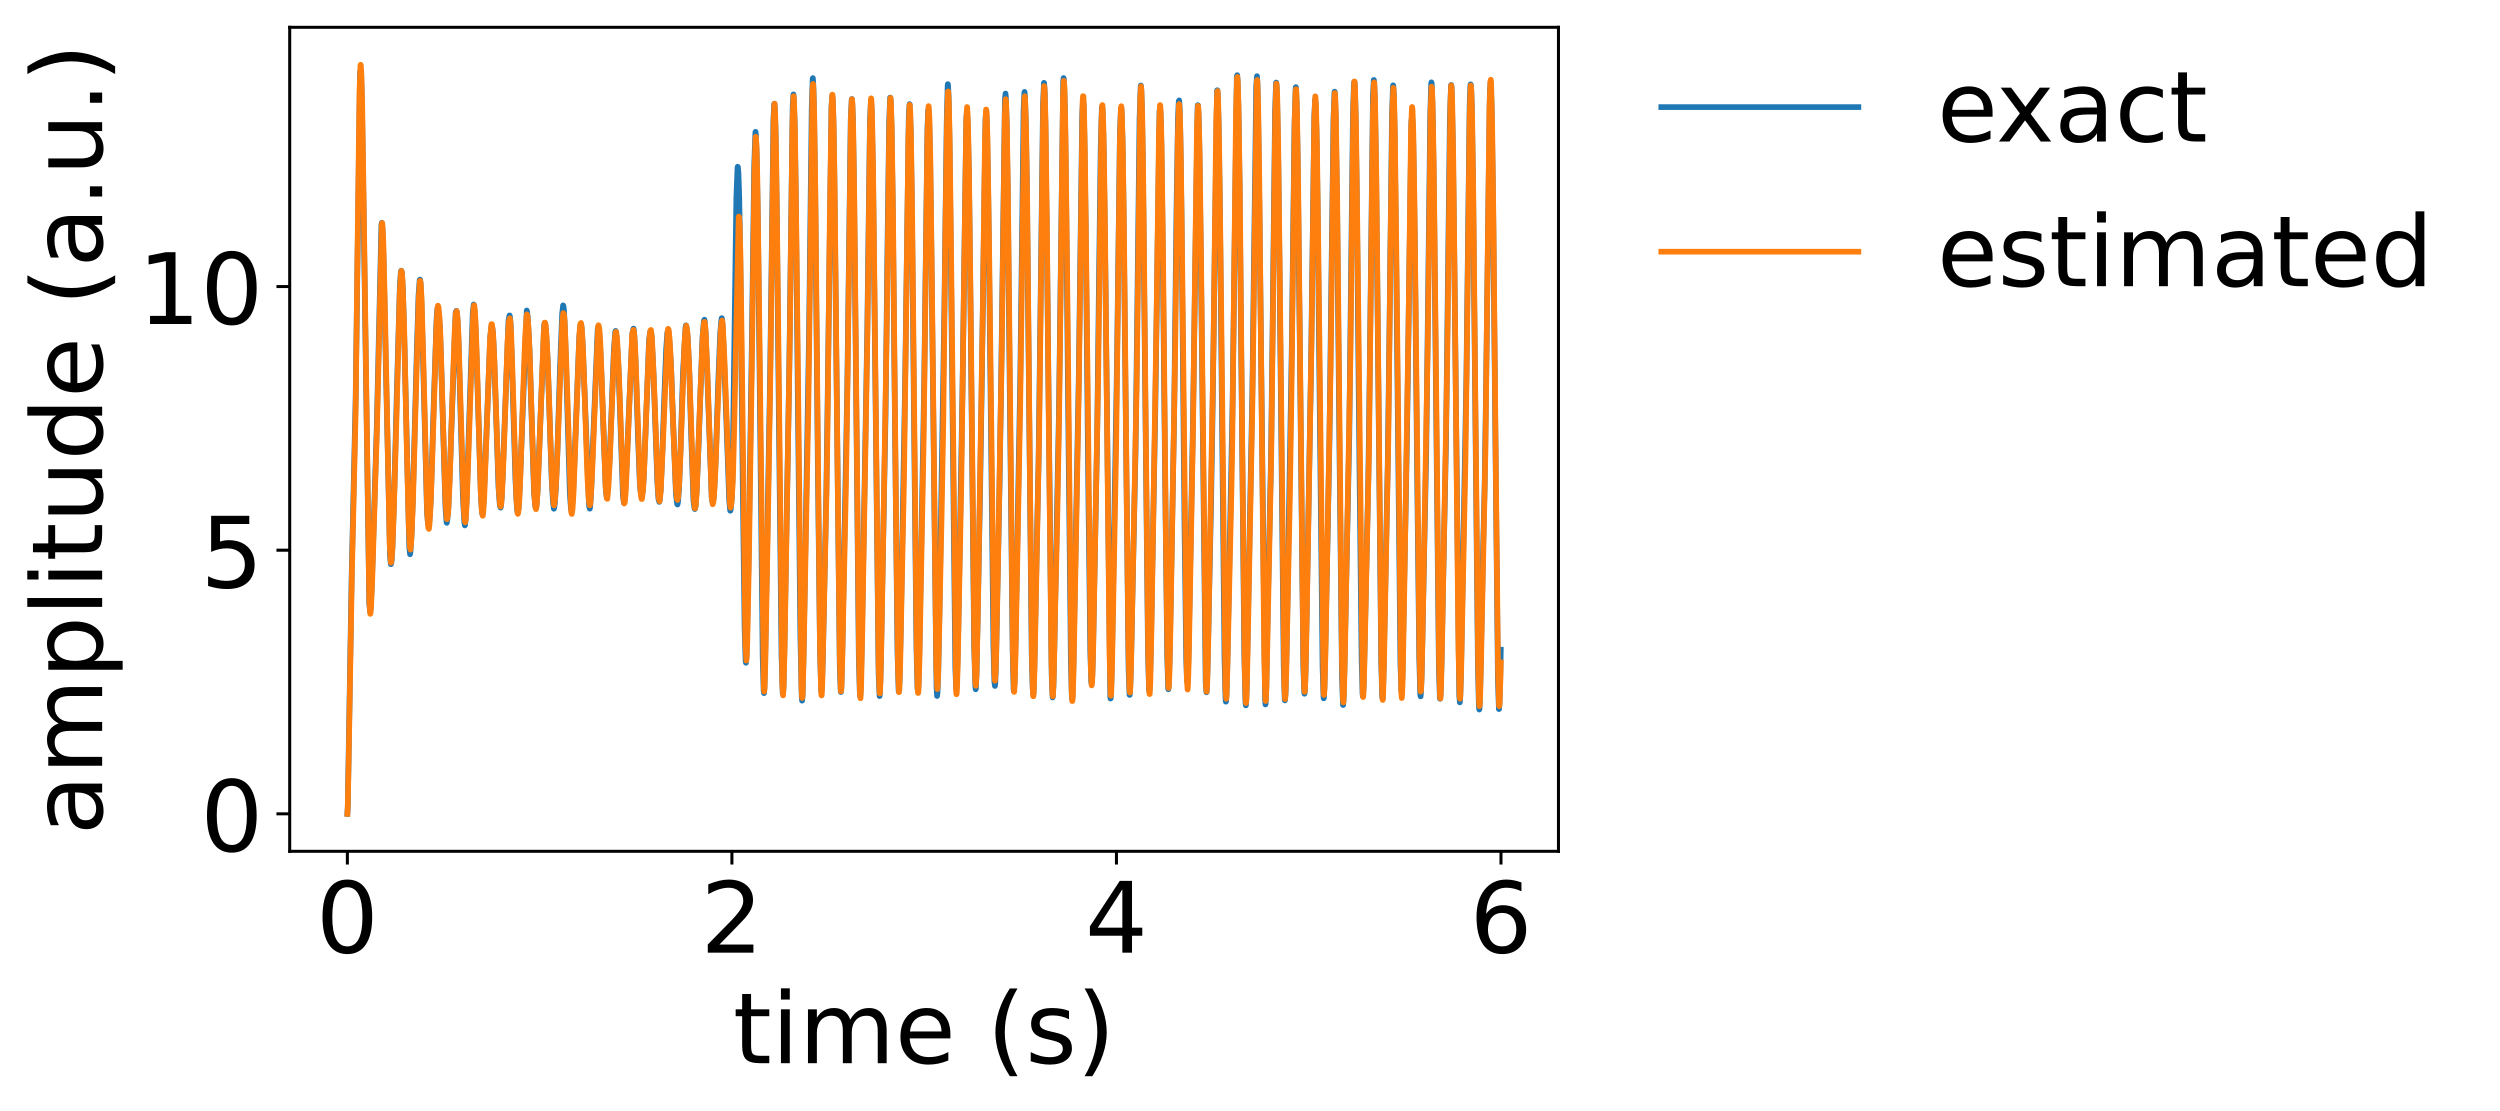 <?xml version="1.0" encoding="utf-8" standalone="no"?>
<!DOCTYPE svg PUBLIC "-//W3C//DTD SVG 1.1//EN"
  "http://www.w3.org/Graphics/SVG/1.1/DTD/svg11.dtd">
<!-- Created with matplotlib (https://matplotlib.org/) -->
<svg height="293.166pt" version="1.1" viewBox="0 0 659.702 293.166" width="659.702pt" xmlns="http://www.w3.org/2000/svg" xmlns:xlink="http://www.w3.org/1999/xlink">
 <defs>
  <style type="text/css">*{stroke-linecap:butt;stroke-linejoin:round;}</style>
 </defs>
 <g id="figure_1">
  <g id="patch_1">
   <path d="M 0 293.166 
L 659.702 293.166 
L 659.702 0 
L 0 0 
z
" style="fill:#ffffff;"/>
  </g>
  <g id="axes_1">
   <g id="patch_2">
    <path d="M 76.448 224.64 
L 411.248 224.64 
L 411.248 7.2 
L 76.448 7.2 
z
" style="fill:#ffffff;"/>
   </g>
   <g id="line2d_1">
    <path clip-path="url(#p82a681dafe)" d="M 91.666 214.756 
L 91.768 212.802 
L 92.072 194.659 
L 92.782 152.251 
L 93.848 104.916 
L 95.015 19.262 
L 95.116 18.645 
L 95.167 18.794 
L 95.319 20.955 
L 95.522 28.42 
L 95.928 54.699 
L 97.45 159.326 
L 97.653 161.375 
L 97.755 160.965 
L 97.907 158.97 
L 98.211 151.238 
L 99.429 112.454 
L 100.647 59.264 
L 100.748 58.797 
L 100.799 58.95 
L 100.951 61.063 
L 101.205 68.621 
L 101.661 89.521 
L 102.93 146.837 
L 103.133 148.87 
L 103.183 148.87 
L 103.336 148.033 
L 103.538 144.852 
L 104.046 129.478 
L 104.705 103.903 
L 105.517 75.316 
L 105.771 71.84 
L 105.872 71.425 
L 105.923 71.455 
L 106.075 72.343 
L 106.329 76.959 
L 106.735 91.368 
L 108.003 144.466 
L 108.206 146.264 
L 108.308 145.696 
L 108.612 140.671 
L 108.916 132.424 
L 109.982 92.901 
L 110.439 77.965 
L 110.743 73.84 
L 110.844 73.786 
L 110.946 74.436 
L 111.149 78.274 
L 111.605 93.732 
L 112.671 134.929 
L 112.925 138.213 
L 113.077 138.435 
L 113.128 138.374 
L 113.28 137.443 
L 113.483 135.226 
L 113.736 129.884 
L 114.345 109.957 
L 115.208 84.016 
L 115.411 81.498 
L 115.461 81.349 
L 115.512 81.389 
L 115.664 82.067 
L 115.867 83.462 
L 116.121 87.399 
L 116.476 98.015 
L 117.542 133.801 
L 117.846 137.921 
L 117.897 137.966 
L 118.049 137.002 
L 118.303 134.162 
L 118.759 122.934 
L 120.231 82.506 
L 120.433 82.015 
L 120.535 82.29 
L 120.738 84.623 
L 120.992 90.287 
L 121.448 106.356 
L 122.158 131.273 
L 122.514 137.666 
L 122.666 138.648 
L 122.717 138.562 
L 122.869 137.164 
L 123.173 130.732 
L 123.731 113.526 
L 124.746 82.591 
L 125 80.349 
L 125.101 80.683 
L 125.355 83.927 
L 125.659 91.265 
L 126.928 131.579 
L 127.232 135.46 
L 127.334 135.754 
L 127.435 135.077 
L 127.689 131.036 
L 128.145 119.9 
L 129.363 88.989 
L 129.667 86.192 
L 129.718 86.115 
L 129.769 86.187 
L 129.921 86.543 
L 130.073 87.749 
L 130.378 93.756 
L 130.885 108.717 
L 131.545 128.567 
L 131.9 133.429 
L 132.103 133.963 
L 132.204 133.582 
L 132.407 130.792 
L 132.864 119.817 
L 134.183 84.509 
L 134.437 83.243 
L 134.487 83.251 
L 134.589 83.695 
L 134.741 85.799 
L 135.096 96.507 
L 136.009 126.441 
L 136.415 134.243 
L 136.618 135.306 
L 136.72 134.988 
L 136.872 133.644 
L 137.176 127.824 
L 139.003 81.928 
L 139.104 82.311 
L 139.307 84.496 
L 139.713 92.016 
L 140.119 104.936 
L 140.931 130.058 
L 141.235 133.445 
L 141.438 134.098 
L 141.59 133.3 
L 141.793 130.495 
L 142.25 119.46 
L 143.62 85.557 
L 143.772 85.188 
L 143.873 85.486 
L 144.076 87.497 
L 144.431 93.416 
L 144.939 107.368 
L 145.548 125.873 
L 145.903 132.27 
L 146.156 134.249 
L 146.258 133.956 
L 146.41 132.876 
L 146.664 129.02 
L 147.07 119.789 
L 147.78 96.952 
L 148.338 82.815 
L 148.592 80.583 
L 148.693 80.828 
L 148.845 82.061 
L 149.099 87.745 
L 149.556 102.553 
L 150.368 130.124 
L 150.672 134.429 
L 150.773 134.628 
L 150.926 133.922 
L 151.179 131.172 
L 151.534 123.136 
L 152.854 89.065 
L 153.209 85.658 
L 153.31 85.604 
L 153.412 85.967 
L 153.665 89.27 
L 154.021 97.463 
L 155.441 133.556 
L 155.644 134.232 
L 155.746 133.547 
L 155.999 129.551 
L 156.456 117.613 
L 157.724 86.731 
L 157.826 86.385 
L 157.876 86.439 
L 158.079 87.365 
L 158.282 89.682 
L 158.587 96.158 
L 159.855 129.248 
L 160.109 131.229 
L 160.16 131.212 
L 160.261 130.525 
L 160.819 121.992 
L 161.225 112.312 
L 161.986 92.423 
L 162.341 87.657 
L 162.443 87.319 
L 162.493 87.418 
L 162.696 88.882 
L 163.102 94.961 
L 163.356 101.284 
L 164.371 130.628 
L 164.624 132.696 
L 164.726 132.526 
L 164.878 131.383 
L 165.233 125.345 
L 166.857 88.054 
L 167.161 86.708 
L 167.212 86.775 
L 167.364 88.158 
L 167.668 94.292 
L 168.379 115.861 
L 168.835 127.572 
L 169.089 130.01 
L 169.343 130.678 
L 169.444 130.465 
L 169.647 129.362 
L 169.901 125.06 
L 170.307 115.11 
L 171.271 89.7 
L 171.524 87.837 
L 171.677 87.349 
L 171.829 87.857 
L 171.93 88.629 
L 172.387 96.939 
L 172.945 112.566 
L 173.452 127.014 
L 173.757 131.687 
L 173.96 132.435 
L 174.112 131.793 
L 174.315 129.466 
L 174.721 120.966 
L 175.279 105.111 
L 175.786 92.044 
L 176.091 87.852 
L 176.294 87.167 
L 176.446 87.8 
L 176.75 91.271 
L 177.105 97.457 
L 177.562 110.044 
L 178.374 130.399 
L 178.678 133.005 
L 178.78 133.142 
L 178.932 132.311 
L 179.185 128.764 
L 179.541 119.591 
L 180.251 97.796 
L 180.91 86.288 
L 181.012 85.859 
L 181.063 85.965 
L 181.316 87.318 
L 181.519 89.896 
L 181.925 99.156 
L 182.433 116.282 
L 182.991 132.16 
L 183.244 134.04 
L 183.346 134.337 
L 183.397 134.267 
L 183.549 133.493 
L 183.802 130.016 
L 184.31 118.2 
L 185.375 88.998 
L 185.73 84.733 
L 185.883 84.358 
L 185.984 84.839 
L 186.187 87.776 
L 186.542 96.365 
L 187.811 131.358 
L 188.013 132.513 
L 188.115 132.427 
L 188.267 131.773 
L 188.521 128.567 
L 188.876 120.758 
L 189.536 100.802 
L 190.043 88.045 
L 190.347 84.411 
L 190.449 83.945 
L 190.5 84.011 
L 190.652 85.463 
L 191.058 94.285 
L 191.666 110.9 
L 192.427 132.089 
L 192.681 134.765 
L 192.732 134.775 
L 192.833 134.431 
L 193.138 131.046 
L 193.29 125.954 
L 193.594 104.128 
L 194.305 52.317 
L 194.609 44.297 
L 194.66 43.998 
L 194.711 44.04 
L 194.863 45.628 
L 195.066 51.756 
L 195.37 70.452 
L 195.979 126.251 
L 196.486 165.696 
L 196.74 174.298 
L 196.841 174.898 
L 196.943 173.942 
L 197.095 169.636 
L 197.552 146.381 
L 198.414 89.159 
L 199.023 43.735 
L 199.328 34.879 
L 199.378 34.783 
L 199.48 35.648 
L 199.683 41.193 
L 199.987 58.372 
L 200.444 98.835 
L 201.255 173.357 
L 201.509 182.324 
L 201.611 182.911 
L 201.712 181.592 
L 201.915 173.638 
L 203.234 98.301 
L 204.097 31.391 
L 204.3 27.414 
L 204.35 27.348 
L 204.452 28.405 
L 204.655 34.779 
L 204.959 54.69 
L 205.568 113.903 
L 206.228 172.99 
L 206.532 182.914 
L 206.583 183.117 
L 206.633 182.947 
L 206.735 181.367 
L 206.938 173.707 
L 208.257 98.608 
L 209.17 28.037 
L 209.373 24.912 
L 209.475 26.067 
L 209.678 32.077 
L 209.982 50.718 
L 210.439 95.798 
L 211.2 167.881 
L 211.555 183.841 
L 211.656 184.892 
L 211.707 184.663 
L 211.809 182.801 
L 212.113 168.83 
L 213.483 88.508 
L 214.193 28.661 
L 214.447 20.702 
L 214.498 20.612 
L 214.599 21.897 
L 214.802 29.245 
L 215.106 50.033 
L 215.817 123.599 
L 216.375 171.038 
L 216.679 181.909 
L 216.781 182.455 
L 216.882 181.287 
L 217.136 173.313 
L 218.049 130.016 
L 218.455 101.137 
L 219.419 27.948 
L 219.622 25.269 
L 219.723 26.089 
L 219.875 29.987 
L 220.129 43.674 
L 220.637 89.492 
L 221.601 175.916 
L 221.854 182.522 
L 221.905 182.614 
L 222.006 181.513 
L 222.26 172.371 
L 223.579 102.291 
L 224.492 31.431 
L 224.746 26.186 
L 224.797 26.136 
L 224.898 27.202 
L 225.051 31.232 
L 225.304 45.682 
L 225.761 88.269 
L 226.623 173.556 
L 226.877 182.672 
L 226.978 183.671 
L 227.029 183.421 
L 227.181 180.096 
L 227.486 165.586 
L 228.856 87.319 
L 229.566 32.005 
L 229.82 26.588 
L 229.921 27.375 
L 230.124 33.364 
L 230.378 47.546 
L 230.834 87.112 
L 231.849 177.936 
L 232.103 183.686 
L 232.204 182.773 
L 232.407 176.207 
L 233.016 144.524 
L 233.676 109.851 
L 234.183 65.374 
L 234.64 31.85 
L 234.893 25.748 
L 234.944 25.768 
L 235.045 27.009 
L 235.248 33.217 
L 235.553 52.351 
L 236.111 106.723 
L 236.821 171.75 
L 237.126 182.243 
L 237.176 182.519 
L 237.227 182.29 
L 237.379 179.332 
L 237.684 166.198 
L 238.851 100.516 
L 239.815 30.427 
L 240.018 27.478 
L 240.119 28.647 
L 240.322 35.177 
L 240.626 54.45 
L 241.235 115.021 
L 241.844 171.426 
L 242.098 181.431 
L 242.199 182.336 
L 242.25 182.243 
L 242.351 181.026 
L 242.554 174.377 
L 243.873 101.43 
L 244.736 33.754 
L 244.939 29.088 
L 244.99 28.938 
L 245.04 29.077 
L 245.193 31.687 
L 245.446 41.974 
L 245.801 68.92 
L 247.121 181.163 
L 247.273 183.666 
L 247.374 183.071 
L 247.577 177.896 
L 247.882 162.097 
L 249.201 81.617 
L 249.81 32.503 
L 250.063 22.68 
L 250.114 22.201 
L 250.165 22.336 
L 250.317 25.463 
L 250.571 38.372 
L 251.027 78.582 
L 252.093 176.303 
L 252.296 181.215 
L 252.346 181.531 
L 252.397 181.447 
L 252.549 178.966 
L 252.854 166.622 
L 253.97 103.573 
L 254.985 31.705 
L 255.137 29.47 
L 255.238 30.177 
L 255.441 35.004 
L 255.695 47.349 
L 256.05 77.051 
L 257.065 170.674 
L 257.369 181.156 
L 257.471 181.893 
L 257.521 181.646 
L 257.674 177.95 
L 257.978 163.171 
L 258.638 129.171 
L 259.043 102.863 
L 260.058 31.295 
L 260.21 29.887 
L 260.312 30.531 
L 260.464 34.487 
L 260.768 51.143 
L 261.174 84.403 
L 262.138 170.446 
L 262.392 179.901 
L 262.544 181.015 
L 262.646 180.221 
L 262.849 174.197 
L 263.204 155.047 
L 263.762 127.905 
L 264.168 101.747 
L 265.182 26.065 
L 265.335 24.685 
L 265.436 25.7 
L 265.639 32.515 
L 265.944 52.639 
L 266.451 102.703 
L 267.212 171.598 
L 267.466 181.863 
L 267.516 182.335 
L 267.567 182.3 
L 267.719 179.916 
L 267.973 169.811 
L 269.241 99.116 
L 270.104 28.865 
L 270.307 24.368 
L 270.358 24.25 
L 270.459 25.402 
L 270.713 33.191 
L 270.966 48.905 
L 271.474 98.236 
L 272.235 171.898 
L 272.488 181.506 
L 272.641 183.25 
L 272.691 183.091 
L 272.844 180.312 
L 273.097 169.064 
L 273.706 138.229 
L 274.061 121.632 
L 274.467 89.416 
L 275.228 27.569 
L 275.482 21.862 
L 275.533 21.931 
L 275.685 24.574 
L 275.888 34.425 
L 276.344 72.393 
L 277.511 178.158 
L 277.765 184.057 
L 277.816 183.909 
L 277.968 181.34 
L 278.222 170.638 
L 279.439 108.592 
L 280.555 21.521 
L 280.657 20.593 
L 280.708 20.759 
L 280.809 21.993 
L 281.012 29.372 
L 281.316 51.331 
L 281.925 113.368 
L 282.585 174.652 
L 282.839 184.036 
L 282.889 184.4 
L 282.94 184.392 
L 283.041 183.123 
L 283.244 175.868 
L 284.665 99.411 
L 285.578 30.01 
L 285.781 26.631 
L 285.832 26.627 
L 285.933 27.755 
L 286.136 35.329 
L 286.492 59.943 
L 287.202 130.627 
L 287.709 172.025 
L 287.963 179.975 
L 288.014 180.268 
L 288.064 180.216 
L 288.217 178.577 
L 288.419 172.236 
L 289.536 113.875 
L 289.992 74.721 
L 290.449 39.086 
L 290.753 28.584 
L 290.855 28.072 
L 291.007 30.236 
L 291.261 40.759 
L 291.667 70.76 
L 292.986 183.865 
L 293.036 184.331 
L 293.087 184.309 
L 293.189 182.841 
L 293.442 172.714 
L 294.761 95.088 
L 295.522 35.339 
L 295.776 29.04 
L 295.878 28.63 
L 295.979 29.687 
L 296.182 36.044 
L 296.436 51.511 
L 296.943 98.436 
L 297.806 176.469 
L 298.059 183.352 
L 298.11 183.382 
L 298.211 182.407 
L 298.414 176.449 
L 299.632 120.081 
L 300.038 87.904 
L 300.698 31.504 
L 301.002 22.697 
L 301.053 22.564 
L 301.154 23.559 
L 301.357 29.758 
L 301.611 45.651 
L 302.169 100.511 
L 302.93 171.763 
L 303.184 181.486 
L 303.285 182.446 
L 303.336 182.247 
L 303.437 180.632 
L 303.691 170.642 
L 304.858 108.406 
L 305.974 29.517 
L 306.075 28.54 
L 306.126 28.575 
L 306.228 29.868 
L 306.431 36.798 
L 306.735 57.891 
L 307.395 120.953 
L 308.003 172.946 
L 308.257 181.698 
L 308.308 181.891 
L 308.409 180.889 
L 308.612 174.804 
L 309.069 151 
L 309.83 109.828 
L 310.439 56.315 
L 310.845 31.227 
L 311.048 26.725 
L 311.149 26.493 
L 311.251 27.48 
L 311.453 34.56 
L 311.758 55.585 
L 312.57 138.824 
L 313.026 174.336 
L 313.229 179.535 
L 313.331 179.953 
L 313.432 178.76 
L 313.635 172.455 
L 314.142 145.487 
L 314.802 111.409 
L 316.02 28.166 
L 316.07 27.744 
L 316.121 27.767 
L 316.273 30.247 
L 316.476 38.496 
L 316.882 68.394 
L 318.151 179.987 
L 318.354 182.69 
L 318.404 182.642 
L 318.506 181.317 
L 318.759 171.436 
L 319.571 132.959 
L 319.926 112.172 
L 321.144 24.212 
L 321.195 23.813 
L 321.245 23.819 
L 321.347 24.966 
L 321.55 31.996 
L 321.905 55.028 
L 322.463 110.076 
L 323.123 173.827 
L 323.376 184.076 
L 323.478 185.16 
L 323.529 185.119 
L 323.63 183.77 
L 323.833 176.93 
L 325.254 106.453 
L 326.37 20.244 
L 326.471 19.833 
L 326.573 21.159 
L 326.776 28.088 
L 327.08 47.417 
L 327.537 93.482 
L 328.348 172.957 
L 328.653 185.326 
L 328.754 186.132 
L 328.805 185.965 
L 328.957 181.965 
L 329.414 158.353 
L 330.479 102.663 
L 331.494 22.699 
L 331.697 20.099 
L 331.799 21.719 
L 332.001 30.637 
L 332.407 61.618 
L 333.828 184.692 
L 333.929 185.89 
L 333.98 185.701 
L 334.132 181.99 
L 334.538 160.303 
L 334.995 139.543 
L 335.401 120.67 
L 335.756 91.426 
L 336.466 29.343 
L 336.72 21.865 
L 336.771 21.779 
L 336.872 22.762 
L 337.024 27.008 
L 337.329 43.941 
L 337.735 80.102 
L 338.749 175.99 
L 339.003 184.529 
L 339.054 184.828 
L 339.104 184.725 
L 339.257 182.086 
L 339.561 169.077 
L 340.88 91.147 
L 341.591 32.868 
L 341.895 23.25 
L 341.946 22.991 
L 341.996 23.267 
L 342.149 26.883 
L 342.402 40.322 
L 342.96 87.75 
L 343.924 176.279 
L 344.178 182.841 
L 344.229 183.067 
L 344.279 182.967 
L 344.381 181.594 
L 344.584 174.102 
L 345.954 97.085 
L 346.816 30.674 
L 347.019 26.292 
L 347.07 26.387 
L 347.171 27.633 
L 347.374 34.213 
L 347.679 53.078 
L 348.237 106.506 
L 348.998 176.028 
L 349.252 184.046 
L 349.302 184.275 
L 349.353 184.078 
L 349.505 180.981 
L 349.81 167.33 
L 350.469 134.651 
L 350.824 115.965 
L 351.332 73.25 
L 351.89 31.114 
L 352.144 24.329 
L 352.194 24.183 
L 352.296 25.238 
L 352.499 32.424 
L 352.854 56.75 
L 353.463 119.143 
L 354.122 178.575 
L 354.376 186.008 
L 354.427 186.044 
L 354.528 184.709 
L 354.731 178.011 
L 356.05 115.018 
L 356.507 73.243 
L 357.014 30.36 
L 357.268 22.358 
L 357.369 21.574 
L 357.42 21.623 
L 357.522 23.052 
L 357.724 30.415 
L 358.029 51.325 
L 358.739 123.703 
L 359.297 173.697 
L 359.551 183.11 
L 359.652 183.751 
L 359.754 182.579 
L 359.957 176.761 
L 361.073 126.321 
L 361.428 99.657 
L 362.291 25.52 
L 362.494 21.127 
L 362.544 21.096 
L 362.646 22.232 
L 362.798 26.365 
L 363.102 43.91 
L 363.559 85.817 
L 364.472 174.574 
L 364.726 183.606 
L 364.827 184.343 
L 364.929 183.054 
L 365.132 175.675 
L 366.197 122.426 
L 366.603 91.414 
L 367.314 30.84 
L 367.567 22.754 
L 367.618 22.512 
L 367.669 22.681 
L 367.821 25.366 
L 368.024 35.349 
L 368.48 73.736 
L 369.546 175.328 
L 369.8 182.227 
L 369.85 182.299 
L 369.952 181.501 
L 370.104 177.032 
L 370.408 160.36 
L 371.017 129.756 
L 371.372 108.587 
L 372.438 32.122 
L 372.59 30.732 
L 372.641 30.826 
L 372.742 31.909 
L 372.945 38.248 
L 373.351 65.16 
L 373.96 125.538 
L 374.518 173.96 
L 374.772 183.16 
L 374.873 183.761 
L 374.975 182.711 
L 375.178 176.598 
L 376.344 119.895 
L 376.75 86.167 
L 377.41 30.401 
L 377.664 22.024 
L 377.714 21.723 
L 377.765 21.804 
L 377.867 23.269 
L 378.069 30.793 
L 378.425 53.998 
L 378.932 104.187 
L 379.693 176.312 
L 379.947 184.152 
L 379.997 184.384 
L 380.048 184.293 
L 380.15 183.115 
L 380.353 176.199 
L 381.57 116.898 
L 381.976 82.582 
L 382.585 31.855 
L 382.889 22.588 
L 382.94 22.424 
L 382.991 22.634 
L 383.092 24.58 
L 383.346 36.353 
L 383.701 63.106 
L 385.071 183.603 
L 385.223 185.346 
L 385.325 184.255 
L 385.528 177.266 
L 386.948 99.714 
L 387.811 27.757 
L 388.014 22.417 
L 388.064 22.257 
L 388.115 22.335 
L 388.217 23.469 
L 388.369 28.193 
L 388.673 46.564 
L 389.13 91.328 
L 389.992 175.722 
L 390.246 186.277 
L 390.348 187.24 
L 390.398 187.092 
L 390.55 184.072 
L 390.804 171.894 
L 391.362 144.673 
L 391.768 128.114 
L 392.123 104.17 
L 393.138 24.329 
L 393.341 21.595 
L 393.442 22.772 
L 393.645 30.129 
L 394.001 54.657 
L 394.457 101.161 
L 395.269 179.176 
L 395.523 187.11 
L 395.573 187.099 
L 395.675 185.685 
L 395.878 179.191 
L 396.03 171.451 
L 396.03 171.451 
" style="fill:none;stroke:#1f77b4;stroke-linecap:square;stroke-width:1.5;"/>
   </g>
   <g id="matplotlib.axis_1">
    <g id="xtick_1">
     <g id="line2d_2">
      <defs>
       <path d="M 0 0 
L 0 3.5 
" id="md418617753" style="stroke:#000000;stroke-width:0.8;"/>
      </defs>
      <g>
       <use style="stroke:#000000;stroke-width:0.8;" x="91.666" xlink:href="#md418617753" y="224.64"/>
      </g>
     </g>
     <g id="text_1">
      <!-- 0 -->
      <g transform="translate(83.395 251.396)scale(0.26 -0.26)">
       <defs>
        <path d="M 31.781 66.406 
Q 24.172 66.406 20.328 58.906 
Q 16.5 51.422 16.5 36.375 
Q 16.5 21.391 20.328 13.891 
Q 24.172 6.391 31.781 6.391 
Q 39.453 6.391 43.281 13.891 
Q 47.125 21.391 47.125 36.375 
Q 47.125 51.422 43.281 58.906 
Q 39.453 66.406 31.781 66.406 
z
M 31.781 74.219 
Q 44.047 74.219 50.516 64.516 
Q 56.984 54.828 56.984 36.375 
Q 56.984 17.969 50.516 8.266 
Q 44.047 -1.422 31.781 -1.422 
Q 19.531 -1.422 13.062 8.266 
Q 6.594 17.969 6.594 36.375 
Q 6.594 54.828 13.062 64.516 
Q 19.531 74.219 31.781 74.219 
z
" id="DejaVuSans-48"/>
       </defs>
       <use xlink:href="#DejaVuSans-48"/>
      </g>
     </g>
    </g>
    <g id="xtick_2">
     <g id="line2d_3">
      <g>
       <use style="stroke:#000000;stroke-width:0.8;" x="193.138" xlink:href="#md418617753" y="224.64"/>
      </g>
     </g>
     <g id="text_2">
      <!-- 2 -->
      <g transform="translate(184.867 251.396)scale(0.26 -0.26)">
       <defs>
        <path d="M 19.188 8.297 
L 53.609 8.297 
L 53.609 0 
L 7.328 0 
L 7.328 8.297 
Q 12.938 14.109 22.625 23.891 
Q 32.328 33.688 34.812 36.531 
Q 39.547 41.844 41.422 45.531 
Q 43.312 49.219 43.312 52.781 
Q 43.312 58.594 39.234 62.25 
Q 35.156 65.922 28.609 65.922 
Q 23.969 65.922 18.812 64.312 
Q 13.672 62.703 7.812 59.422 
L 7.812 69.391 
Q 13.766 71.781 18.938 73 
Q 24.125 74.219 28.422 74.219 
Q 39.75 74.219 46.484 68.547 
Q 53.219 62.891 53.219 53.422 
Q 53.219 48.922 51.531 44.891 
Q 49.859 40.875 45.406 35.406 
Q 44.188 33.984 37.641 27.219 
Q 31.109 20.453 19.188 8.297 
z
" id="DejaVuSans-50"/>
       </defs>
       <use xlink:href="#DejaVuSans-50"/>
      </g>
     </g>
    </g>
    <g id="xtick_3">
     <g id="line2d_4">
      <g>
       <use style="stroke:#000000;stroke-width:0.8;" x="294.609" xlink:href="#md418617753" y="224.64"/>
      </g>
     </g>
     <g id="text_3">
      <!-- 4 -->
      <g transform="translate(286.338 251.396)scale(0.26 -0.26)">
       <defs>
        <path d="M 37.797 64.312 
L 12.891 25.391 
L 37.797 25.391 
z
M 35.203 72.906 
L 47.609 72.906 
L 47.609 25.391 
L 58.016 25.391 
L 58.016 17.188 
L 47.609 17.188 
L 47.609 0 
L 37.797 0 
L 37.797 17.188 
L 4.891 17.188 
L 4.891 26.703 
z
" id="DejaVuSans-52"/>
       </defs>
       <use xlink:href="#DejaVuSans-52"/>
      </g>
     </g>
    </g>
    <g id="xtick_4">
     <g id="line2d_5">
      <g>
       <use style="stroke:#000000;stroke-width:0.8;" x="396.081" xlink:href="#md418617753" y="224.64"/>
      </g>
     </g>
     <g id="text_4">
      <!-- 6 -->
      <g transform="translate(387.809 251.396)scale(0.26 -0.26)">
       <defs>
        <path d="M 33.016 40.375 
Q 26.375 40.375 22.484 35.828 
Q 18.609 31.297 18.609 23.391 
Q 18.609 15.531 22.484 10.953 
Q 26.375 6.391 33.016 6.391 
Q 39.656 6.391 43.531 10.953 
Q 47.406 15.531 47.406 23.391 
Q 47.406 31.297 43.531 35.828 
Q 39.656 40.375 33.016 40.375 
z
M 52.594 71.297 
L 52.594 62.312 
Q 48.875 64.062 45.094 64.984 
Q 41.312 65.922 37.594 65.922 
Q 27.828 65.922 22.672 59.328 
Q 17.531 52.734 16.797 39.406 
Q 19.672 43.656 24.016 45.922 
Q 28.375 48.188 33.594 48.188 
Q 44.578 48.188 50.953 41.516 
Q 57.328 34.859 57.328 23.391 
Q 57.328 12.156 50.688 5.359 
Q 44.047 -1.422 33.016 -1.422 
Q 20.359 -1.422 13.672 8.266 
Q 6.984 17.969 6.984 36.375 
Q 6.984 53.656 15.188 63.938 
Q 23.391 74.219 37.203 74.219 
Q 40.922 74.219 44.703 73.484 
Q 48.484 72.75 52.594 71.297 
z
" id="DejaVuSans-54"/>
       </defs>
       <use xlink:href="#DejaVuSans-54"/>
      </g>
     </g>
    </g>
    <g id="text_5">
     <!-- time (s) -->
     <g transform="translate(193.43 280.559)scale(0.26 -0.26)">
      <defs>
       <path d="M 18.312 70.219 
L 18.312 54.688 
L 36.812 54.688 
L 36.812 47.703 
L 18.312 47.703 
L 18.312 18.016 
Q 18.312 11.328 20.141 9.422 
Q 21.969 7.516 27.594 7.516 
L 36.812 7.516 
L 36.812 0 
L 27.594 0 
Q 17.188 0 13.234 3.875 
Q 9.281 7.766 9.281 18.016 
L 9.281 47.703 
L 2.688 47.703 
L 2.688 54.688 
L 9.281 54.688 
L 9.281 70.219 
z
" id="DejaVuSans-116"/>
       <path d="M 9.422 54.688 
L 18.406 54.688 
L 18.406 0 
L 9.422 0 
z
M 9.422 75.984 
L 18.406 75.984 
L 18.406 64.594 
L 9.422 64.594 
z
" id="DejaVuSans-105"/>
       <path d="M 52 44.188 
Q 55.375 50.25 60.062 53.125 
Q 64.75 56 71.094 56 
Q 79.641 56 84.281 50.016 
Q 88.922 44.047 88.922 33.016 
L 88.922 0 
L 79.891 0 
L 79.891 32.719 
Q 79.891 40.578 77.094 44.375 
Q 74.312 48.188 68.609 48.188 
Q 61.625 48.188 57.562 43.547 
Q 53.516 38.922 53.516 30.906 
L 53.516 0 
L 44.484 0 
L 44.484 32.719 
Q 44.484 40.625 41.703 44.406 
Q 38.922 48.188 33.109 48.188 
Q 26.219 48.188 22.156 43.531 
Q 18.109 38.875 18.109 30.906 
L 18.109 0 
L 9.078 0 
L 9.078 54.688 
L 18.109 54.688 
L 18.109 46.188 
Q 21.188 51.219 25.484 53.609 
Q 29.781 56 35.688 56 
Q 41.656 56 45.828 52.969 
Q 50 49.953 52 44.188 
z
" id="DejaVuSans-109"/>
       <path d="M 56.203 29.594 
L 56.203 25.203 
L 14.891 25.203 
Q 15.484 15.922 20.484 11.062 
Q 25.484 6.203 34.422 6.203 
Q 39.594 6.203 44.453 7.469 
Q 49.312 8.734 54.109 11.281 
L 54.109 2.781 
Q 49.266 0.734 44.188 -0.344 
Q 39.109 -1.422 33.891 -1.422 
Q 20.797 -1.422 13.156 6.188 
Q 5.516 13.812 5.516 26.812 
Q 5.516 40.234 12.766 48.109 
Q 20.016 56 32.328 56 
Q 43.359 56 49.781 48.891 
Q 56.203 41.797 56.203 29.594 
z
M 47.219 32.234 
Q 47.125 39.594 43.094 43.984 
Q 39.062 48.391 32.422 48.391 
Q 24.906 48.391 20.391 44.141 
Q 15.875 39.891 15.188 32.172 
z
" id="DejaVuSans-101"/>
       <path id="DejaVuSans-32"/>
       <path d="M 31 75.875 
Q 24.469 64.656 21.281 53.656 
Q 18.109 42.672 18.109 31.391 
Q 18.109 20.125 21.312 9.062 
Q 24.516 -2 31 -13.188 
L 23.188 -13.188 
Q 15.875 -1.703 12.234 9.375 
Q 8.594 20.453 8.594 31.391 
Q 8.594 42.281 12.203 53.312 
Q 15.828 64.359 23.188 75.875 
z
" id="DejaVuSans-40"/>
       <path d="M 44.281 53.078 
L 44.281 44.578 
Q 40.484 46.531 36.375 47.5 
Q 32.281 48.484 27.875 48.484 
Q 21.188 48.484 17.844 46.438 
Q 14.5 44.391 14.5 40.281 
Q 14.5 37.156 16.891 35.375 
Q 19.281 33.594 26.516 31.984 
L 29.594 31.297 
Q 39.156 29.25 43.188 25.516 
Q 47.219 21.781 47.219 15.094 
Q 47.219 7.469 41.188 3.016 
Q 35.156 -1.422 24.609 -1.422 
Q 20.219 -1.422 15.453 -0.562 
Q 10.688 0.297 5.422 2 
L 5.422 11.281 
Q 10.406 8.688 15.234 7.391 
Q 20.062 6.109 24.812 6.109 
Q 31.156 6.109 34.562 8.281 
Q 37.984 10.453 37.984 14.406 
Q 37.984 18.062 35.516 20.016 
Q 33.062 21.969 24.703 23.781 
L 21.578 24.516 
Q 13.234 26.266 9.516 29.906 
Q 5.812 33.547 5.812 39.891 
Q 5.812 47.609 11.281 51.797 
Q 16.75 56 26.812 56 
Q 31.781 56 36.172 55.266 
Q 40.578 54.547 44.281 53.078 
z
" id="DejaVuSans-115"/>
       <path d="M 8.016 75.875 
L 15.828 75.875 
Q 23.141 64.359 26.781 53.312 
Q 30.422 42.281 30.422 31.391 
Q 30.422 20.453 26.781 9.375 
Q 23.141 -1.703 15.828 -13.188 
L 8.016 -13.188 
Q 14.5 -2 17.703 9.062 
Q 20.906 20.125 20.906 31.391 
Q 20.906 42.672 17.703 53.656 
Q 14.5 64.656 8.016 75.875 
z
" id="DejaVuSans-41"/>
      </defs>
      <use xlink:href="#DejaVuSans-116"/>
      <use x="39.209" xlink:href="#DejaVuSans-105"/>
      <use x="66.992" xlink:href="#DejaVuSans-109"/>
      <use x="164.404" xlink:href="#DejaVuSans-101"/>
      <use x="225.928" xlink:href="#DejaVuSans-32"/>
      <use x="257.715" xlink:href="#DejaVuSans-40"/>
      <use x="296.729" xlink:href="#DejaVuSans-115"/>
      <use x="348.828" xlink:href="#DejaVuSans-41"/>
     </g>
    </g>
   </g>
   <g id="matplotlib.axis_2">
    <g id="ytick_1">
     <g id="line2d_6">
      <defs>
       <path d="M 0 0 
L -3.5 0 
" id="maa897edf97" style="stroke:#000000;stroke-width:0.8;"/>
      </defs>
      <g>
       <use style="stroke:#000000;stroke-width:0.8;" x="76.448" xlink:href="#maa897edf97" y="214.756"/>
      </g>
     </g>
     <g id="text_6">
      <!-- 0 -->
      <g transform="translate(52.906 224.634)scale(0.26 -0.26)">
       <use xlink:href="#DejaVuSans-48"/>
      </g>
     </g>
    </g>
    <g id="ytick_2">
     <g id="line2d_7">
      <g>
       <use style="stroke:#000000;stroke-width:0.8;" x="76.448" xlink:href="#maa897edf97" y="145.19"/>
      </g>
     </g>
     <g id="text_7">
      <!-- 5 -->
      <g transform="translate(52.906 155.068)scale(0.26 -0.26)">
       <defs>
        <path d="M 10.797 72.906 
L 49.516 72.906 
L 49.516 64.594 
L 19.828 64.594 
L 19.828 46.734 
Q 21.969 47.469 24.109 47.828 
Q 26.266 48.188 28.422 48.188 
Q 40.625 48.188 47.75 41.5 
Q 54.891 34.812 54.891 23.391 
Q 54.891 11.625 47.562 5.094 
Q 40.234 -1.422 26.906 -1.422 
Q 22.312 -1.422 17.547 -0.641 
Q 12.797 0.141 7.719 1.703 
L 7.719 11.625 
Q 12.109 9.234 16.797 8.062 
Q 21.484 6.891 26.703 6.891 
Q 35.156 6.891 40.078 11.328 
Q 45.016 15.766 45.016 23.391 
Q 45.016 31 40.078 35.438 
Q 35.156 39.891 26.703 39.891 
Q 22.75 39.891 18.812 39.016 
Q 14.891 38.141 10.797 36.281 
z
" id="DejaVuSans-53"/>
       </defs>
       <use xlink:href="#DejaVuSans-53"/>
      </g>
     </g>
    </g>
    <g id="ytick_3">
     <g id="line2d_8">
      <g>
       <use style="stroke:#000000;stroke-width:0.8;" x="76.448" xlink:href="#maa897edf97" y="75.623"/>
      </g>
     </g>
     <g id="text_8">
      <!-- 10 -->
      <g transform="translate(36.363 85.501)scale(0.26 -0.26)">
       <defs>
        <path d="M 12.406 8.297 
L 28.516 8.297 
L 28.516 63.922 
L 10.984 60.406 
L 10.984 69.391 
L 28.422 72.906 
L 38.281 72.906 
L 38.281 8.297 
L 54.391 8.297 
L 54.391 0 
L 12.406 0 
z
" id="DejaVuSans-49"/>
       </defs>
       <use xlink:href="#DejaVuSans-49"/>
       <use x="63.623" xlink:href="#DejaVuSans-48"/>
      </g>
     </g>
    </g>
    <g id="text_9">
     <!-- amplitude (a.u.) -->
     <g transform="translate(26.956 220.357)rotate(-90)scale(0.26 -0.26)">
      <defs>
       <path d="M 34.281 27.484 
Q 23.391 27.484 19.188 25 
Q 14.984 22.516 14.984 16.5 
Q 14.984 11.719 18.141 8.906 
Q 21.297 6.109 26.703 6.109 
Q 34.188 6.109 38.703 11.406 
Q 43.219 16.703 43.219 25.484 
L 43.219 27.484 
z
M 52.203 31.203 
L 52.203 0 
L 43.219 0 
L 43.219 8.297 
Q 40.141 3.328 35.547 0.953 
Q 30.953 -1.422 24.312 -1.422 
Q 15.922 -1.422 10.953 3.297 
Q 6 8.016 6 15.922 
Q 6 25.141 12.172 29.828 
Q 18.359 34.516 30.609 34.516 
L 43.219 34.516 
L 43.219 35.406 
Q 43.219 41.609 39.141 45 
Q 35.062 48.391 27.688 48.391 
Q 23 48.391 18.547 47.266 
Q 14.109 46.141 10.016 43.891 
L 10.016 52.203 
Q 14.938 54.109 19.578 55.047 
Q 24.219 56 28.609 56 
Q 40.484 56 46.344 49.844 
Q 52.203 43.703 52.203 31.203 
z
" id="DejaVuSans-97"/>
       <path d="M 18.109 8.203 
L 18.109 -20.797 
L 9.078 -20.797 
L 9.078 54.688 
L 18.109 54.688 
L 18.109 46.391 
Q 20.953 51.266 25.266 53.625 
Q 29.594 56 35.594 56 
Q 45.562 56 51.781 48.094 
Q 58.016 40.188 58.016 27.297 
Q 58.016 14.406 51.781 6.484 
Q 45.562 -1.422 35.594 -1.422 
Q 29.594 -1.422 25.266 0.953 
Q 20.953 3.328 18.109 8.203 
z
M 48.688 27.297 
Q 48.688 37.203 44.609 42.844 
Q 40.531 48.484 33.406 48.484 
Q 26.266 48.484 22.188 42.844 
Q 18.109 37.203 18.109 27.297 
Q 18.109 17.391 22.188 11.75 
Q 26.266 6.109 33.406 6.109 
Q 40.531 6.109 44.609 11.75 
Q 48.688 17.391 48.688 27.297 
z
" id="DejaVuSans-112"/>
       <path d="M 9.422 75.984 
L 18.406 75.984 
L 18.406 0 
L 9.422 0 
z
" id="DejaVuSans-108"/>
       <path d="M 8.5 21.578 
L 8.5 54.688 
L 17.484 54.688 
L 17.484 21.922 
Q 17.484 14.156 20.5 10.266 
Q 23.531 6.391 29.594 6.391 
Q 36.859 6.391 41.078 11.031 
Q 45.312 15.672 45.312 23.688 
L 45.312 54.688 
L 54.297 54.688 
L 54.297 0 
L 45.312 0 
L 45.312 8.406 
Q 42.047 3.422 37.719 1 
Q 33.406 -1.422 27.688 -1.422 
Q 18.266 -1.422 13.375 4.438 
Q 8.5 10.297 8.5 21.578 
z
M 31.109 56 
z
" id="DejaVuSans-117"/>
       <path d="M 45.406 46.391 
L 45.406 75.984 
L 54.391 75.984 
L 54.391 0 
L 45.406 0 
L 45.406 8.203 
Q 42.578 3.328 38.25 0.953 
Q 33.938 -1.422 27.875 -1.422 
Q 17.969 -1.422 11.734 6.484 
Q 5.516 14.406 5.516 27.297 
Q 5.516 40.188 11.734 48.094 
Q 17.969 56 27.875 56 
Q 33.938 56 38.25 53.625 
Q 42.578 51.266 45.406 46.391 
z
M 14.797 27.297 
Q 14.797 17.391 18.875 11.75 
Q 22.953 6.109 30.078 6.109 
Q 37.203 6.109 41.297 11.75 
Q 45.406 17.391 45.406 27.297 
Q 45.406 37.203 41.297 42.844 
Q 37.203 48.484 30.078 48.484 
Q 22.953 48.484 18.875 42.844 
Q 14.797 37.203 14.797 27.297 
z
" id="DejaVuSans-100"/>
       <path d="M 10.688 12.406 
L 21 12.406 
L 21 0 
L 10.688 0 
z
" id="DejaVuSans-46"/>
      </defs>
      <use xlink:href="#DejaVuSans-97"/>
      <use x="61.279" xlink:href="#DejaVuSans-109"/>
      <use x="158.691" xlink:href="#DejaVuSans-112"/>
      <use x="222.168" xlink:href="#DejaVuSans-108"/>
      <use x="249.951" xlink:href="#DejaVuSans-105"/>
      <use x="277.734" xlink:href="#DejaVuSans-116"/>
      <use x="316.943" xlink:href="#DejaVuSans-117"/>
      <use x="380.322" xlink:href="#DejaVuSans-100"/>
      <use x="443.799" xlink:href="#DejaVuSans-101"/>
      <use x="505.322" xlink:href="#DejaVuSans-32"/>
      <use x="537.109" xlink:href="#DejaVuSans-40"/>
      <use x="576.123" xlink:href="#DejaVuSans-97"/>
      <use x="637.402" xlink:href="#DejaVuSans-46"/>
      <use x="669.189" xlink:href="#DejaVuSans-117"/>
      <use x="732.568" xlink:href="#DejaVuSans-46"/>
      <use x="764.355" xlink:href="#DejaVuSans-41"/>
     </g>
    </g>
   </g>
   <g id="line2d_9">
    <path clip-path="url(#p82a681dafe)" d="M 91.666 214.756 
L 91.768 213.031 
L 92.021 199.644 
L 92.833 152.559 
L 93.848 108.573 
L 94.254 73.141 
L 94.863 24.146 
L 95.116 17.38 
L 95.167 17.084 
L 95.218 17.28 
L 95.37 19.664 
L 95.573 27.36 
L 95.979 54.289 
L 97.45 158.606 
L 97.704 161.985 
L 97.755 161.891 
L 97.907 160.435 
L 98.211 153.263 
L 99.48 112.885 
L 100.748 59.066 
L 100.849 58.836 
L 100.951 59.669 
L 101.154 64.094 
L 101.509 78.402 
L 102.828 143.55 
L 103.133 148.378 
L 103.183 148.483 
L 103.234 148.399 
L 103.386 147.242 
L 103.589 143.852 
L 103.944 134.157 
L 104.604 110.962 
L 105.466 77.702 
L 105.822 71.762 
L 105.872 71.735 
L 105.923 71.477 
L 105.974 71.596 
L 106.075 72.261 
L 106.227 74.192 
L 106.633 85.686 
L 107.293 115.744 
L 107.851 138.562 
L 108.155 144.378 
L 108.308 145.04 
L 108.561 142.357 
L 108.967 132.56 
L 109.931 97.594 
L 110.489 78.812 
L 110.794 74.344 
L 110.844 74.079 
L 110.895 74.187 
L 110.997 74.517 
L 111.25 78.873 
L 111.707 95.005 
L 112.722 135.264 
L 113.026 139.347 
L 113.178 139.576 
L 113.33 138.44 
L 113.686 132.227 
L 114.244 115.521 
L 115.157 86.062 
L 115.461 81.106 
L 115.563 80.657 
L 115.614 80.746 
L 115.715 81.073 
L 115.969 83.726 
L 116.222 88.971 
L 116.831 108.973 
L 117.542 132.083 
L 117.897 136.876 
L 117.947 136.999 
L 117.998 136.935 
L 118.1 136.392 
L 118.303 134.519 
L 118.658 127.166 
L 119.419 103.494 
L 119.977 87.368 
L 120.281 82.641 
L 120.484 82.092 
L 120.586 82.43 
L 120.738 84.028 
L 120.992 88.82 
L 121.499 105.647 
L 122.361 133.995 
L 122.615 137.307 
L 122.767 137.825 
L 122.92 136.699 
L 123.173 132.476 
L 123.681 117.983 
L 124.898 81.823 
L 125.101 80.549 
L 125.152 80.601 
L 125.304 81.857 
L 125.507 85.164 
L 125.811 93.891 
L 126.826 129.154 
L 127.131 134.831 
L 127.384 136.101 
L 127.536 134.914 
L 127.79 130.891 
L 128.298 117.267 
L 129.312 89.437 
L 129.667 85.534 
L 129.82 85.553 
L 130.124 88.072 
L 130.479 95.555 
L 130.986 110.815 
L 131.646 129.399 
L 131.95 133.319 
L 132.103 133.656 
L 132.153 133.522 
L 132.255 133.089 
L 132.407 131.313 
L 132.712 125.337 
L 133.067 115.76 
L 133.929 90.37 
L 134.284 84.879 
L 134.487 84.086 
L 134.538 83.997 
L 134.69 84.924 
L 134.893 88.344 
L 135.248 98.851 
L 136.263 131.688 
L 136.567 135.301 
L 136.669 135.611 
L 136.872 134.417 
L 137.075 131.336 
L 137.328 125.414 
L 137.988 105.196 
L 138.546 89.621 
L 138.952 83.365 
L 139.053 82.946 
L 139.104 83.05 
L 139.206 83.5 
L 139.459 86.597 
L 139.764 93.111 
L 140.17 105.823 
L 140.981 130.486 
L 141.286 133.952 
L 141.438 134.372 
L 141.59 133.641 
L 141.895 129.171 
L 142.301 119.148 
L 143.467 87.961 
L 143.721 85.24 
L 143.772 85.127 
L 143.823 85.157 
L 143.975 85.704 
L 144.229 88.892 
L 144.533 95.24 
L 145.294 117.541 
L 145.751 129.078 
L 146.106 133.095 
L 146.207 133.388 
L 146.258 133.292 
L 146.512 131.266 
L 146.816 126.062 
L 147.273 114.496 
L 148.389 84.934 
L 148.643 82.615 
L 148.744 82.784 
L 148.845 83.163 
L 148.998 84.821 
L 149.404 94.955 
L 150.723 135.102 
L 150.875 135.629 
L 151.078 134.382 
L 151.332 130.348 
L 151.737 119.635 
L 152.904 87.953 
L 153.158 85.473 
L 153.31 85.228 
L 153.513 86.461 
L 153.868 92.729 
L 154.325 105.449 
L 154.984 125.295 
L 155.34 131.621 
L 155.593 133.352 
L 155.644 133.346 
L 155.796 132.719 
L 156.202 126.009 
L 157.826 86.157 
L 157.927 85.824 
L 157.978 85.916 
L 158.13 86.575 
L 158.384 89.914 
L 158.79 100.178 
L 159.804 128.265 
L 160.109 131.517 
L 160.261 131.637 
L 160.565 128.26 
L 160.921 121.336 
L 161.377 109.452 
L 161.986 93.889 
L 162.341 88.536 
L 162.493 87.567 
L 162.544 87.577 
L 162.595 87.603 
L 162.849 89.602 
L 163.305 98.413 
L 164.523 131.716 
L 164.726 132.875 
L 164.878 132.479 
L 165.132 129.577 
L 165.538 119.856 
L 166.806 88.615 
L 167.009 87.238 
L 167.161 87.034 
L 167.313 87.54 
L 167.618 92.133 
L 168.024 102.925 
L 168.886 127.818 
L 169.14 130.965 
L 169.292 131.666 
L 169.343 131.644 
L 169.393 131.683 
L 169.698 129.288 
L 169.952 124.684 
L 170.662 105.749 
L 171.321 89.764 
L 171.626 87.199 
L 171.778 87.063 
L 172.032 89.145 
L 172.691 103.999 
L 173.554 127.834 
L 173.807 131.434 
L 174.061 132.271 
L 174.366 129.492 
L 174.873 118.274 
L 176.192 87.301 
L 176.294 86.78 
L 176.344 86.794 
L 176.446 87.015 
L 176.699 89.537 
L 177.004 95.115 
L 177.663 112.498 
L 178.323 128.27 
L 178.627 131.573 
L 178.78 131.924 
L 178.932 131.295 
L 179.236 127.509 
L 179.642 117.839 
L 180.606 90.962 
L 180.91 86.799 
L 181.113 85.946 
L 181.418 88.031 
L 181.824 95.847 
L 182.23 107.538 
L 183.041 131.183 
L 183.295 133.704 
L 183.397 134.152 
L 183.447 134.091 
L 183.599 133.275 
L 183.853 129.852 
L 184.817 103.722 
L 185.477 88.023 
L 185.781 85.027 
L 185.933 84.937 
L 186.035 85.482 
L 186.238 88.102 
L 186.644 97.773 
L 187.811 131.228 
L 188.064 133.071 
L 188.216 132.704 
L 188.419 130.901 
L 188.774 124.472 
L 189.333 109.121 
L 190.195 87.188 
L 190.449 84.874 
L 190.55 84.581 
L 190.601 84.807 
L 190.753 86.205 
L 191.159 94.716 
L 192.58 132.711 
L 192.783 133.963 
L 192.935 133.454 
L 193.138 131.213 
L 193.391 126.684 
L 193.696 115.262 
L 194.914 57.458 
L 194.964 57.151 
L 195.015 57.234 
L 195.167 59.181 
L 195.37 66.689 
L 195.725 90.929 
L 196.689 169.594 
L 196.943 174.303 
L 197.044 173.392 
L 197.197 169.237 
L 197.603 149.039 
L 198.465 91.486 
L 199.074 45.799 
L 199.378 36.383 
L 199.429 36.097 
L 199.48 36.316 
L 199.632 38.811 
L 199.835 46.741 
L 200.19 70.988 
L 201.56 181.779 
L 201.661 182.485 
L 201.763 181.505 
L 201.966 174.382 
L 202.575 141.408 
L 203.285 98.545 
L 204.147 31.567 
L 204.35 27.516 
L 204.401 27.361 
L 204.553 29.816 
L 204.807 40.937 
L 205.213 73.448 
L 206.431 180.292 
L 206.633 183.504 
L 206.786 181.371 
L 207.039 171.06 
L 208.409 89.855 
L 209.12 32.254 
L 209.373 25.472 
L 209.424 25.395 
L 209.525 26.344 
L 209.779 35.094 
L 210.185 65.031 
L 211.504 181.68 
L 211.656 184.162 
L 211.707 184.16 
L 211.809 182.971 
L 212.011 175.834 
L 213.331 106.081 
L 214.396 23.827 
L 214.548 22.133 
L 214.65 23.254 
L 214.853 30.136 
L 215.157 50.536 
L 215.664 102.289 
L 216.375 170.389 
L 216.679 182.78 
L 216.781 183.516 
L 216.831 183.487 
L 216.984 180.464 
L 217.339 164.533 
L 218.049 132.315 
L 218.353 113.881 
L 218.962 58.331 
L 219.419 28.623 
L 219.622 24.975 
L 219.673 24.987 
L 219.774 26.088 
L 219.977 32.893 
L 220.281 52.66 
L 220.992 121.855 
L 221.601 173.762 
L 221.854 182.012 
L 221.905 182.429 
L 221.956 182.307 
L 222.057 181.184 
L 222.26 174.114 
L 223.224 128.495 
L 223.681 98.011 
L 224.543 30.695 
L 224.797 26.173 
L 224.848 26.273 
L 224.949 27.703 
L 225.152 34.494 
L 225.456 54.425 
L 226.015 109.626 
L 226.674 172.776 
L 226.928 183.136 
L 227.08 184.257 
L 227.232 181.228 
L 227.537 166.878 
L 228.906 87.469 
L 229.566 33.834 
L 229.82 26.261 
L 229.87 25.945 
L 229.921 26.107 
L 230.073 28.909 
L 230.378 43.862 
L 230.885 87.781 
L 231.849 175.544 
L 232.103 182.718 
L 232.154 182.99 
L 232.204 182.832 
L 232.356 179.596 
L 232.661 165.869 
L 234.031 84.344 
L 234.64 34.697 
L 234.893 26.369 
L 234.995 25.842 
L 235.096 26.999 
L 235.299 33.313 
L 235.654 56.738 
L 236.466 138.642 
L 236.973 176.897 
L 237.227 182.664 
L 237.329 181.738 
L 237.532 175.851 
L 238.546 126.437 
L 239.003 92.509 
L 239.713 36.047 
L 240.018 27.679 
L 240.068 27.677 
L 240.17 28.784 
L 240.373 35.332 
L 240.677 54.671 
L 241.184 103.339 
L 241.895 170.894 
L 242.148 181.697 
L 242.25 182.859 
L 242.301 182.855 
L 242.402 181.653 
L 242.605 175.053 
L 243.721 116.872 
L 244.076 88.403 
L 244.736 35.471 
L 244.99 28.269 
L 245.04 27.999 
L 245.091 28.175 
L 245.243 30.991 
L 245.497 42.045 
L 245.852 69.377 
L 247.07 175.839 
L 247.324 181.824 
L 247.374 181.714 
L 247.526 179.241 
L 247.831 166.802 
L 248.541 132.682 
L 248.896 112.678 
L 249.505 58.597 
L 249.911 31.13 
L 250.165 24.207 
L 250.215 24.13 
L 250.368 26.762 
L 250.571 35.222 
L 250.875 58.189 
L 252.296 182.53 
L 252.397 183.213 
L 252.448 183.092 
L 252.549 181.486 
L 252.752 174.318 
L 253.665 127.714 
L 254.224 86.507 
L 254.985 31.488 
L 255.188 28.239 
L 255.238 28.431 
L 255.441 32.996 
L 255.695 45.186 
L 256.152 82.686 
L 257.116 170.99 
L 257.369 180.046 
L 257.521 180.973 
L 257.674 178.38 
L 258.029 162.532 
L 259.348 81.557 
L 259.906 37.254 
L 260.16 29.395 
L 260.21 28.895 
L 260.261 28.974 
L 260.363 29.71 
L 260.566 36.198 
L 260.971 62.611 
L 262.392 177.722 
L 262.544 179.634 
L 262.696 178.008 
L 262.849 173.694 
L 263.305 151.581 
L 264.32 93.936 
L 265.132 30.978 
L 265.335 26.319 
L 265.385 26.166 
L 265.487 26.923 
L 265.69 33.304 
L 265.944 48.622 
L 266.4 91.086 
L 267.263 171.862 
L 267.567 182.477 
L 267.618 182.587 
L 267.77 180.383 
L 267.973 173.002 
L 269.191 108.138 
L 270.307 26.288 
L 270.408 25.388 
L 270.459 25.66 
L 270.56 27.413 
L 270.763 34.393 
L 271.068 54.182 
L 271.778 126.051 
L 272.336 174.971 
L 272.59 183.204 
L 272.641 183.744 
L 272.691 183.731 
L 272.793 182.689 
L 272.996 176.19 
L 274.213 114.37 
L 274.518 89.234 
L 275.279 27.991 
L 275.533 22.725 
L 275.583 22.798 
L 275.685 24.254 
L 275.888 31.726 
L 276.243 58.147 
L 276.852 121.339 
L 277.461 174.335 
L 277.714 183.159 
L 277.816 183.769 
L 277.866 183.553 
L 278.069 178.597 
L 278.475 158.825 
L 278.932 140.015 
L 279.49 108.866 
L 280.505 25.125 
L 280.708 21.306 
L 280.758 21.332 
L 280.911 23.693 
L 281.164 35.63 
L 281.57 69.902 
L 282.788 182.194 
L 282.94 185.005 
L 282.991 184.981 
L 283.092 183.939 
L 283.295 177.008 
L 284.665 103.185 
L 285.68 26.735 
L 285.781 25.374 
L 285.832 25.414 
L 285.883 25.389 
L 286.035 28.352 
L 286.289 40.8 
L 286.694 73.862 
L 287.861 176.897 
L 288.064 180.866 
L 288.115 180.769 
L 288.267 178.494 
L 288.47 171.433 
L 289.789 99.13 
L 290.652 31.958 
L 290.855 27.768 
L 290.906 27.724 
L 291.007 28.922 
L 291.21 35.511 
L 291.514 54.22 
L 292.022 101.506 
L 292.783 172.63 
L 293.087 183.488 
L 293.138 183.588 
L 293.239 182.692 
L 293.442 176.23 
L 294.508 119.184 
L 294.914 86.583 
L 295.522 37.014 
L 295.776 28.672 
L 295.878 28.02 
L 295.928 28.21 
L 296.03 29.504 
L 296.284 39.169 
L 296.588 60.328 
L 297.197 119.643 
L 297.755 170.012 
L 298.059 182.116 
L 298.161 182.774 
L 298.262 181.701 
L 298.465 175.718 
L 299.936 102.167 
L 300.9 25.659 
L 301.103 22.785 
L 301.205 23.905 
L 301.408 30.405 
L 301.661 45.85 
L 302.27 105.654 
L 302.981 172.213 
L 303.234 182.195 
L 303.336 183.155 
L 303.387 183.143 
L 303.539 180.121 
L 303.843 166.285 
L 305.213 82.395 
L 305.822 35.288 
L 306.075 27.946 
L 306.126 27.726 
L 306.177 27.94 
L 306.278 29.171 
L 306.532 39.019 
L 306.887 65.652 
L 307.598 136.359 
L 308.054 172.493 
L 308.308 181.033 
L 308.359 181.56 
L 308.409 181.409 
L 308.562 178.762 
L 308.866 165.627 
L 310.084 94.214 
L 310.794 36.332 
L 311.098 27.648 
L 311.149 27.46 
L 311.2 27.678 
L 311.352 30.023 
L 311.606 41.592 
L 311.961 69.828 
L 313.178 179.129 
L 313.381 181.959 
L 313.483 180.869 
L 313.686 174.283 
L 314.802 114.277 
L 315.106 90.594 
L 315.867 33.199 
L 316.121 27.932 
L 316.172 27.997 
L 316.273 29.435 
L 316.527 38.972 
L 316.882 64.171 
L 318.252 181.277 
L 318.404 182.504 
L 318.556 180.642 
L 318.81 170.511 
L 320.231 90.686 
L 320.941 31.639 
L 321.195 24.286 
L 321.296 24.034 
L 321.448 26.652 
L 321.702 38.114 
L 322.108 69.353 
L 323.376 181.874 
L 323.579 184.394 
L 323.681 183.152 
L 323.884 176.392 
L 324.898 131.751 
L 325.152 118.342 
L 325.558 82.832 
L 326.167 29.402 
L 326.421 20.757 
L 326.522 20.3 
L 326.623 21.447 
L 326.826 28.271 
L 327.182 52.337 
L 327.79 115.774 
L 328.45 176.129 
L 328.704 185.047 
L 328.805 185.532 
L 328.907 184.691 
L 329.11 177.463 
L 330.479 106.788 
L 331.646 21.448 
L 331.748 21.106 
L 331.799 21.352 
L 332.001 27.834 
L 332.306 47.679 
L 332.813 97.846 
L 333.625 173.876 
L 333.879 183.868 
L 333.98 184.998 
L 334.031 184.733 
L 334.183 181.547 
L 334.488 167.02 
L 335.147 135.042 
L 335.451 120.326 
L 335.857 86.818 
L 336.517 30.123 
L 336.771 22.233 
L 336.821 22.057 
L 336.872 22.229 
L 337.024 24.933 
L 337.278 37.3 
L 337.684 70.462 
L 338.902 180.605 
L 339.104 184.477 
L 339.206 183.69 
L 339.409 177.817 
L 340.373 131.008 
L 340.779 104.477 
L 341.641 31.928 
L 341.895 23.936 
L 341.996 23.528 
L 342.047 23.728 
L 342.25 29.426 
L 342.554 48.024 
L 343.062 94.382 
L 343.924 173.562 
L 344.178 181.831 
L 344.279 182.548 
L 344.381 181.62 
L 344.533 177.33 
L 344.888 159.179 
L 346.106 88.144 
L 346.816 31.67 
L 347.07 25.413 
L 347.121 25.538 
L 347.273 28.016 
L 347.527 38.97 
L 347.882 66.058 
L 349.252 182.459 
L 349.353 183.398 
L 349.404 183.312 
L 349.505 181.892 
L 349.759 172.546 
L 351.129 96.358 
L 351.941 30.881 
L 352.194 24.745 
L 352.245 24.537 
L 352.346 25.529 
L 352.499 29.997 
L 352.854 52.227 
L 353.31 96.073 
L 354.122 174.249 
L 354.376 184.633 
L 354.477 185.367 
L 354.528 185.135 
L 354.63 183.377 
L 354.883 173.49 
L 356.355 93.9 
L 357.116 28.29 
L 357.369 21.672 
L 357.42 21.493 
L 357.471 21.718 
L 357.572 23.164 
L 357.826 33.761 
L 358.181 60.904 
L 359.602 183.112 
L 359.703 183.94 
L 359.754 183.647 
L 359.906 180.402 
L 360.16 169.558 
L 360.769 141.142 
L 361.225 120.536 
L 361.682 80.777 
L 362.291 29.309 
L 362.544 21.847 
L 362.595 21.731 
L 362.646 21.839 
L 362.849 26.399 
L 363.204 48.043 
L 363.762 102.977 
L 364.523 174.65 
L 364.777 183.959 
L 364.878 184.713 
L 364.98 183.681 
L 365.233 174.093 
L 366.35 115.916 
L 366.908 66.502 
L 367.415 29.053 
L 367.669 23.19 
L 367.719 23.341 
L 367.872 25.878 
L 368.075 35.111 
L 368.43 63.211 
L 369.749 182.601 
L 369.901 184.201 
L 370.003 183.155 
L 370.155 178.708 
L 370.561 156.039 
L 371.677 86.305 
L 372.336 34.666 
L 372.59 28.241 
L 372.641 28.227 
L 372.742 29.046 
L 372.945 35.049 
L 373.25 53.888 
L 373.757 99.15 
L 374.569 172.849 
L 374.822 181.878 
L 374.873 182.495 
L 374.924 182.419 
L 374.975 182.316 
L 375.127 179.145 
L 375.381 168.261 
L 376.75 91.55 
L 377.511 29.08 
L 377.765 22.882 
L 377.867 23.347 
L 378.019 26.939 
L 378.323 43.098 
L 378.831 88.514 
L 379.744 175.332 
L 379.997 183.789 
L 380.099 184.328 
L 380.251 181.96 
L 380.505 171.286 
L 381.875 96.733 
L 382.737 27.088 
L 382.94 22.553 
L 383.042 22.904 
L 383.194 26.324 
L 383.498 42.542 
L 384.006 88.802 
L 384.868 171.917 
L 385.172 183.756 
L 385.274 184.383 
L 385.375 183.21 
L 385.578 176.617 
L 386.695 122.198 
L 387.05 95.224 
L 387.811 30.493 
L 388.064 22.955 
L 388.115 22.566 
L 388.166 22.931 
L 388.267 23.982 
L 388.47 31.195 
L 388.775 51.202 
L 389.282 102.043 
L 390.043 174.94 
L 390.297 185.279 
L 390.398 186.346 
L 390.449 186.205 
L 390.55 184.712 
L 390.753 177.403 
L 391.565 139.008 
L 391.971 119.195 
L 392.428 80.001 
L 393.037 28.767 
L 393.29 21.385 
L 393.392 21.038 
L 393.493 22.417 
L 393.747 32.836 
L 394.102 59.276 
L 394.711 123.234 
L 395.32 177.811 
L 395.573 186.086 
L 395.624 186.349 
L 395.675 186.156 
L 395.776 184.457 
L 395.979 177.242 
L 396.03 174.784 
L 396.03 174.784 
" style="fill:none;stroke:#ff7f0e;stroke-linecap:square;stroke-width:1.5;"/>
   </g>
   <g id="patch_3">
    <path d="M 76.448 224.64 
L 76.448 7.2 
" style="fill:none;stroke:#000000;stroke-linecap:square;stroke-linejoin:miter;stroke-width:0.8;"/>
   </g>
   <g id="patch_4">
    <path d="M 411.248 224.64 
L 411.248 7.2 
" style="fill:none;stroke:#000000;stroke-linecap:square;stroke-linejoin:miter;stroke-width:0.8;"/>
   </g>
   <g id="patch_5">
    <path d="M 76.448 224.64 
L 411.248 224.64 
" style="fill:none;stroke:#000000;stroke-linecap:square;stroke-linejoin:miter;stroke-width:0.8;"/>
   </g>
   <g id="patch_6">
    <path d="M 76.448 7.2 
L 411.248 7.2 
" style="fill:none;stroke:#000000;stroke-linecap:square;stroke-linejoin:miter;stroke-width:0.8;"/>
   </g>
   <g id="legend_1">
    <g id="line2d_10">
     <path d="M 438.388 28.256 
L 490.388 28.256 
" style="fill:none;stroke:#1f77b4;stroke-linecap:square;stroke-width:1.5;"/>
    </g>
    <g id="line2d_11"/>
    <g id="text_10">
     <!-- exact -->
     <g transform="translate(511.188 37.356)scale(0.26 -0.26)">
      <defs>
       <path d="M 54.891 54.688 
L 35.109 28.078 
L 55.906 0 
L 45.312 0 
L 29.391 21.484 
L 13.484 0 
L 2.875 0 
L 24.125 28.609 
L 4.688 54.688 
L 15.281 54.688 
L 29.781 35.203 
L 44.281 54.688 
z
" id="DejaVuSans-120"/>
       <path d="M 48.781 52.594 
L 48.781 44.188 
Q 44.969 46.297 41.141 47.344 
Q 37.312 48.391 33.406 48.391 
Q 24.656 48.391 19.812 42.844 
Q 14.984 37.312 14.984 27.297 
Q 14.984 17.281 19.812 11.734 
Q 24.656 6.203 33.406 6.203 
Q 37.312 6.203 41.141 7.25 
Q 44.969 8.297 48.781 10.406 
L 48.781 2.094 
Q 45.016 0.344 40.984 -0.531 
Q 36.969 -1.422 32.422 -1.422 
Q 20.062 -1.422 12.781 6.344 
Q 5.516 14.109 5.516 27.297 
Q 5.516 40.672 12.859 48.328 
Q 20.219 56 33.016 56 
Q 37.156 56 41.109 55.141 
Q 45.062 54.297 48.781 52.594 
z
" id="DejaVuSans-99"/>
      </defs>
      <use xlink:href="#DejaVuSans-101"/>
      <use x="59.773" xlink:href="#DejaVuSans-120"/>
      <use x="118.953" xlink:href="#DejaVuSans-97"/>
      <use x="180.232" xlink:href="#DejaVuSans-99"/>
      <use x="235.213" xlink:href="#DejaVuSans-116"/>
     </g>
    </g>
    <g id="line2d_12">
     <path d="M 438.388 66.419 
L 490.388 66.419 
" style="fill:none;stroke:#ff7f0e;stroke-linecap:square;stroke-width:1.5;"/>
    </g>
    <g id="line2d_13"/>
    <g id="text_11">
     <!-- estimated -->
     <g transform="translate(511.188 75.519)scale(0.26 -0.26)">
      <use xlink:href="#DejaVuSans-101"/>
      <use x="61.523" xlink:href="#DejaVuSans-115"/>
      <use x="113.623" xlink:href="#DejaVuSans-116"/>
      <use x="152.832" xlink:href="#DejaVuSans-105"/>
      <use x="180.615" xlink:href="#DejaVuSans-109"/>
      <use x="278.027" xlink:href="#DejaVuSans-97"/>
      <use x="339.307" xlink:href="#DejaVuSans-116"/>
      <use x="378.516" xlink:href="#DejaVuSans-101"/>
      <use x="440.039" xlink:href="#DejaVuSans-100"/>
     </g>
    </g>
   </g>
  </g>
 </g>
 <defs>
  <clipPath id="p82a681dafe">
   <rect height="217.44" width="334.8" x="76.448" y="7.2"/>
  </clipPath>
 </defs>
</svg>
